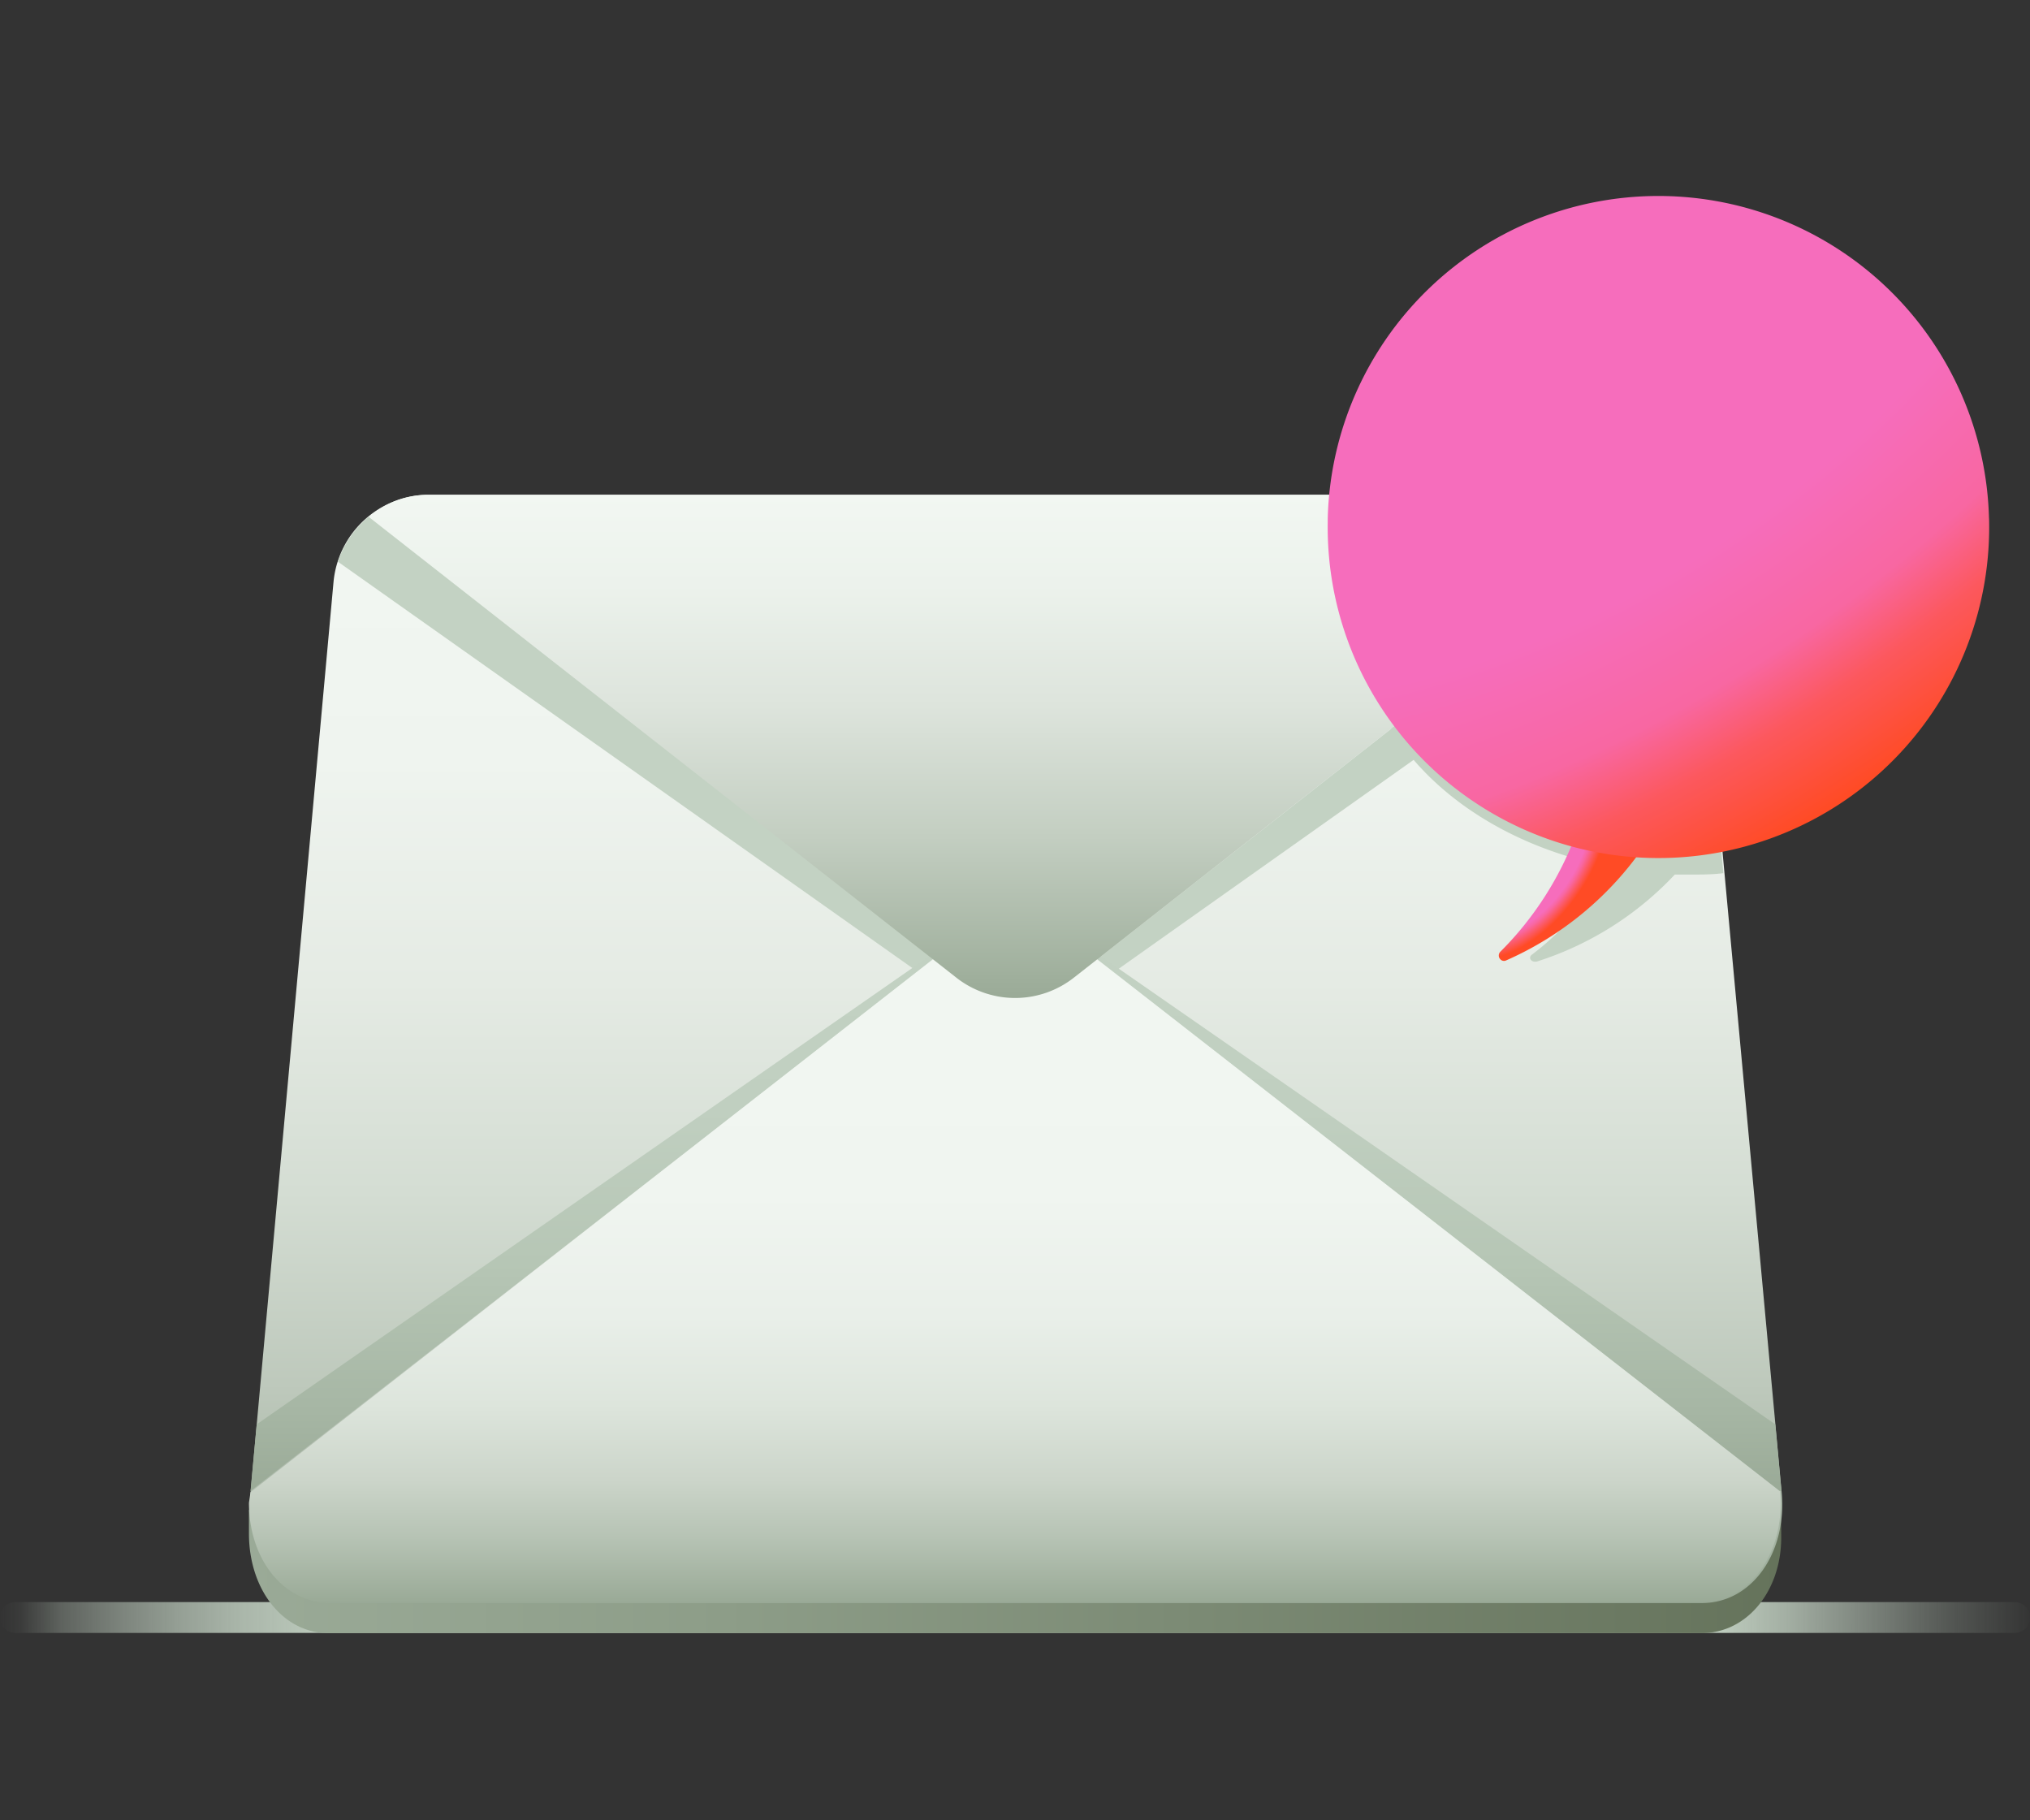 <svg fill="none" xmlns="http://www.w3.org/2000/svg" viewBox="0 0 145 130" aria-hidden="true" role="img"><rect x="0" y="0" width="145" height="130" fill="#333333" stroke="none"/><g clip-path="url(#clip0_11448_56766)"><path d="M143.906 114.414H1.095c-.605 0-1.095.49-1.095 1.095v.014c0 .604.49 1.094 1.095 1.094h142.811c.604 0 1.094-.49 1.094-1.094v-.014c0-.605-.49-1.095-1.094-1.095z" fill="url(#paint0_linear_11448_56766-uid-3)"></path><path d="M114.908 60.428a23.635 23.635 0 01-20.07-23.354" fill="#fff"></path><path d="M114.908 60.428a23.635 23.635 0 01-20.07-23.354" stroke="#000" stroke-width="2" stroke-linejoin="round"></path><path d="M127.217 107.563l-50.19-37.952a7.207 7.207 0 00-9.055 0l-50.19 38.237v1.677c0 3.966 2.401 7.107 5.685 7.107h98.079c3.24 0 5.685-2.999 5.685-6.837l-.014-2.232z" fill="url(#paint1_linear_11448_56766-uid-3)"></path><path d="M30.433 35.338a6.866 6.866 0 00-6.61 6.226l-5.927 65.002c-.412 4.349 2.133 7.917 5.686 7.917h97.993c3.554 0 6.084-3.582 5.686-7.917l-5.998-64.931a6.87 6.87 0 00-6.709-6.297h-84.12z" fill="url(#paint2_linear_11448_56766-uid-3)"></path><path d="M121.162 41.564a6.85 6.85 0 00-6.609-6.226h-14.314a14.94 14.94 0 00-3.141 8.998c0 8.414 7.505 15.479 17.625 17.512a18.141 18.141 0 01-5.316 6.34c-.284.227 0 .596.412.468a23.09 23.09 0 009.808-6.197h1.081c.81 0 1.606 0 2.388-.1l-1.934-20.795zm-97.025-1.449L66.225 69.88a7.108 7.108 0 005.459 1.194 6.978 6.978 0 01-3.454-1.421L26.425 36.832a7.008 7.008 0 00-2.288 3.283z" fill="#C3D2C3"></path><path d="M118.66 36.918L76.756 69.781a7.022 7.022 0 01-3.468 1.422 7.107 7.107 0 005.458-1.194l42.146-29.85a7.108 7.108 0 00-2.232-3.241z" fill="#C3D2C3"></path><path d="M17.895 106.482l.441-4.761 49.551-34.484a7.391 7.391 0 014.392-1.35 7.349 7.349 0 00-4.264 1.591l-50.12 39.004zm109.351 0l-.441-4.761-49.693-34.484a7.335 7.335 0 00-4.392-1.35 7.362 7.362 0 014.264 1.591l50.134 39.004h.128z" fill="url(#paint3_linear_11448_56766-uid-3)"></path><path d="M17.781 107.32c0 3.965 2.402 7.107 5.686 7.107h97.993c3.554 0 6.084-3.582 5.686-7.918l-50.12-39.046a7.206 7.206 0 00-9.054 0l-50.077 39.103-.114.754z" fill="url(#paint4_linear_11448_56766-uid-3)"></path><path d="M76.757 69.78l41.904-32.864a6.414 6.414 0 00-4.108-1.578h-84.12a6.467 6.467 0 00-4.094 1.578l41.918 32.863a6.795 6.795 0 008.5 0z" fill="url(#paint5_linear_11448_56766-uid-3)"></path><path d="M112.577 59.56a23.482 23.482 0 01-5.416 8.415.383.383 0 000 .526.351.351 0 00.426.086 23.397 23.397 0 009.95-8.302l-4.96-.724z" fill="url(#paint6_radial_11448_56766-uid-3)"></path><path d="M142.072 36.917a23.62 23.62 0 01-6.582 17.11 23.624 23.624 0 01-40.652-16.726v-.256a23.624 23.624 0 0147.234 0" fill="url(#paint7_radial_11448_56766-uid-3)"></path></g><defs><linearGradient id="paint0_linear_11448_56766-uid-3" x1="0" y1="115.509" x2="145" y2="115.509" gradientUnits="userSpaceOnUse"><stop stop-color="#C3D2C3" stop-opacity="0"></stop><stop offset=".01" stop-color="#C3D2C3" stop-opacity=".05"></stop><stop offset=".03" stop-color="#C3D2C3" stop-opacity=".3"></stop><stop offset=".06" stop-color="#C3D2C3" stop-opacity=".51"></stop><stop offset=".09" stop-color="#C3D2C3" stop-opacity=".69"></stop><stop offset=".12" stop-color="#C3D2C3" stop-opacity=".83"></stop><stop offset=".15" stop-color="#C3D2C3" stop-opacity=".92"></stop><stop offset=".18" stop-color="#C3D2C3" stop-opacity=".98"></stop><stop offset=".21" stop-color="#C3D2C3"></stop><stop offset=".84" stop-color="#C3D2C3"></stop><stop offset=".88" stop-color="#C3D2C3" stop-opacity=".78"></stop><stop offset=".96" stop-color="#C3D2C3" stop-opacity=".23"></stop><stop offset="1" stop-color="#C3D2C3" stop-opacity=".01"></stop></linearGradient><linearGradient id="paint1_linear_11448_56766-uid-3" x1="17.781" y1="92.34" x2="127.217" y2="92.34" gradientUnits="userSpaceOnUse"><stop stop-color="#9AAA97"></stop><stop offset=".31" stop-color="#8D9D88"></stop><stop offset=".9" stop-color="#6B7962"></stop><stop offset="1" stop-color="#65735B"></stop></linearGradient><linearGradient id="paint2_linear_11448_56766-uid-3" x1="72.508" y1="114.398" x2="72.508" y2="35.324" gradientUnits="userSpaceOnUse"><stop stop-color="#9AAA97"></stop><stop offset=".02" stop-color="#9EAE9C"></stop><stop offset=".19" stop-color="#BDC8BB"></stop><stop offset=".37" stop-color="#D4DDD3"></stop><stop offset=".56" stop-color="#E5EBE4"></stop><stop offset=".76" stop-color="#EFF4EF"></stop><stop offset="1" stop-color="#F2F7F2"></stop></linearGradient><linearGradient id="paint3_linear_11448_56766-uid-3" x1="72.507" y1="106.482" x2="72.507" y2="65.872" gradientUnits="userSpaceOnUse"><stop stop-color="#9AAA97"></stop><stop offset=".14" stop-color="#A6B6A4"></stop><stop offset=".4" stop-color="#B6C6B5"></stop><stop offset=".67" stop-color="#C0CFC0"></stop><stop offset="1" stop-color="#C3D2C3"></stop></linearGradient><linearGradient id="paint4_linear_11448_56766-uid-3" x1="72.506" y1="114.398" x2="72.506" y2="65.857" gradientUnits="userSpaceOnUse"><stop stop-color="#9AAA97"></stop><stop offset=".09" stop-color="#B5C2B3"></stop><stop offset=".18" stop-color="#CCD5CA"></stop><stop offset=".29" stop-color="#DDE5DC"></stop><stop offset=".42" stop-color="#E9EFE9"></stop><stop offset=".6" stop-color="#F0F5F0"></stop><stop offset="1" stop-color="#F2F7F2"></stop></linearGradient><linearGradient id="paint5_linear_11448_56766-uid-3" x1="72.507" y1="71.257" x2="72.507" y2="35.324" gradientUnits="userSpaceOnUse"><stop stop-color="#9AAA97"></stop><stop offset=".04" stop-color="#9FAF9C"></stop><stop offset=".32" stop-color="#C3CEC1"></stop><stop offset=".58" stop-color="#DDE4DC"></stop><stop offset=".82" stop-color="#ECF2EC"></stop><stop offset="1" stop-color="#F2F7F2"></stop></linearGradient><radialGradient id="paint6_radial_11448_56766-uid-3" cx="0" cy="0" r="1" gradientUnits="userSpaceOnUse" gradientTransform="rotate(34.804 -43.113 203.923) scale(4.897 8.393)"><stop offset=".78" stop-color="#F66DBC"></stop><stop offset=".83" stop-color="#F867A2"></stop><stop offset=".92" stop-color="#FC585E"></stop><stop offset="1" stop-color="#FF4B25"></stop></radialGradient><radialGradient id="paint7_radial_11448_56766-uid-3" cx="0" cy="0" r="1" gradientUnits="userSpaceOnUse" gradientTransform="matrix(25.586 37.668 -67.268 45.692 109.578 17.017)"><stop offset=".558" stop-color="#F66DBC"></stop><stop offset=".749" stop-color="#F867A2"></stop><stop offset=".854" stop-color="#FC585E"></stop><stop offset="1" stop-color="#FF4B25"></stop></radialGradient><clipPath id="clip0_11448_56766-uid-3"><rect width="145" height="130" fill="#fff"></rect></clipPath></defs></svg>